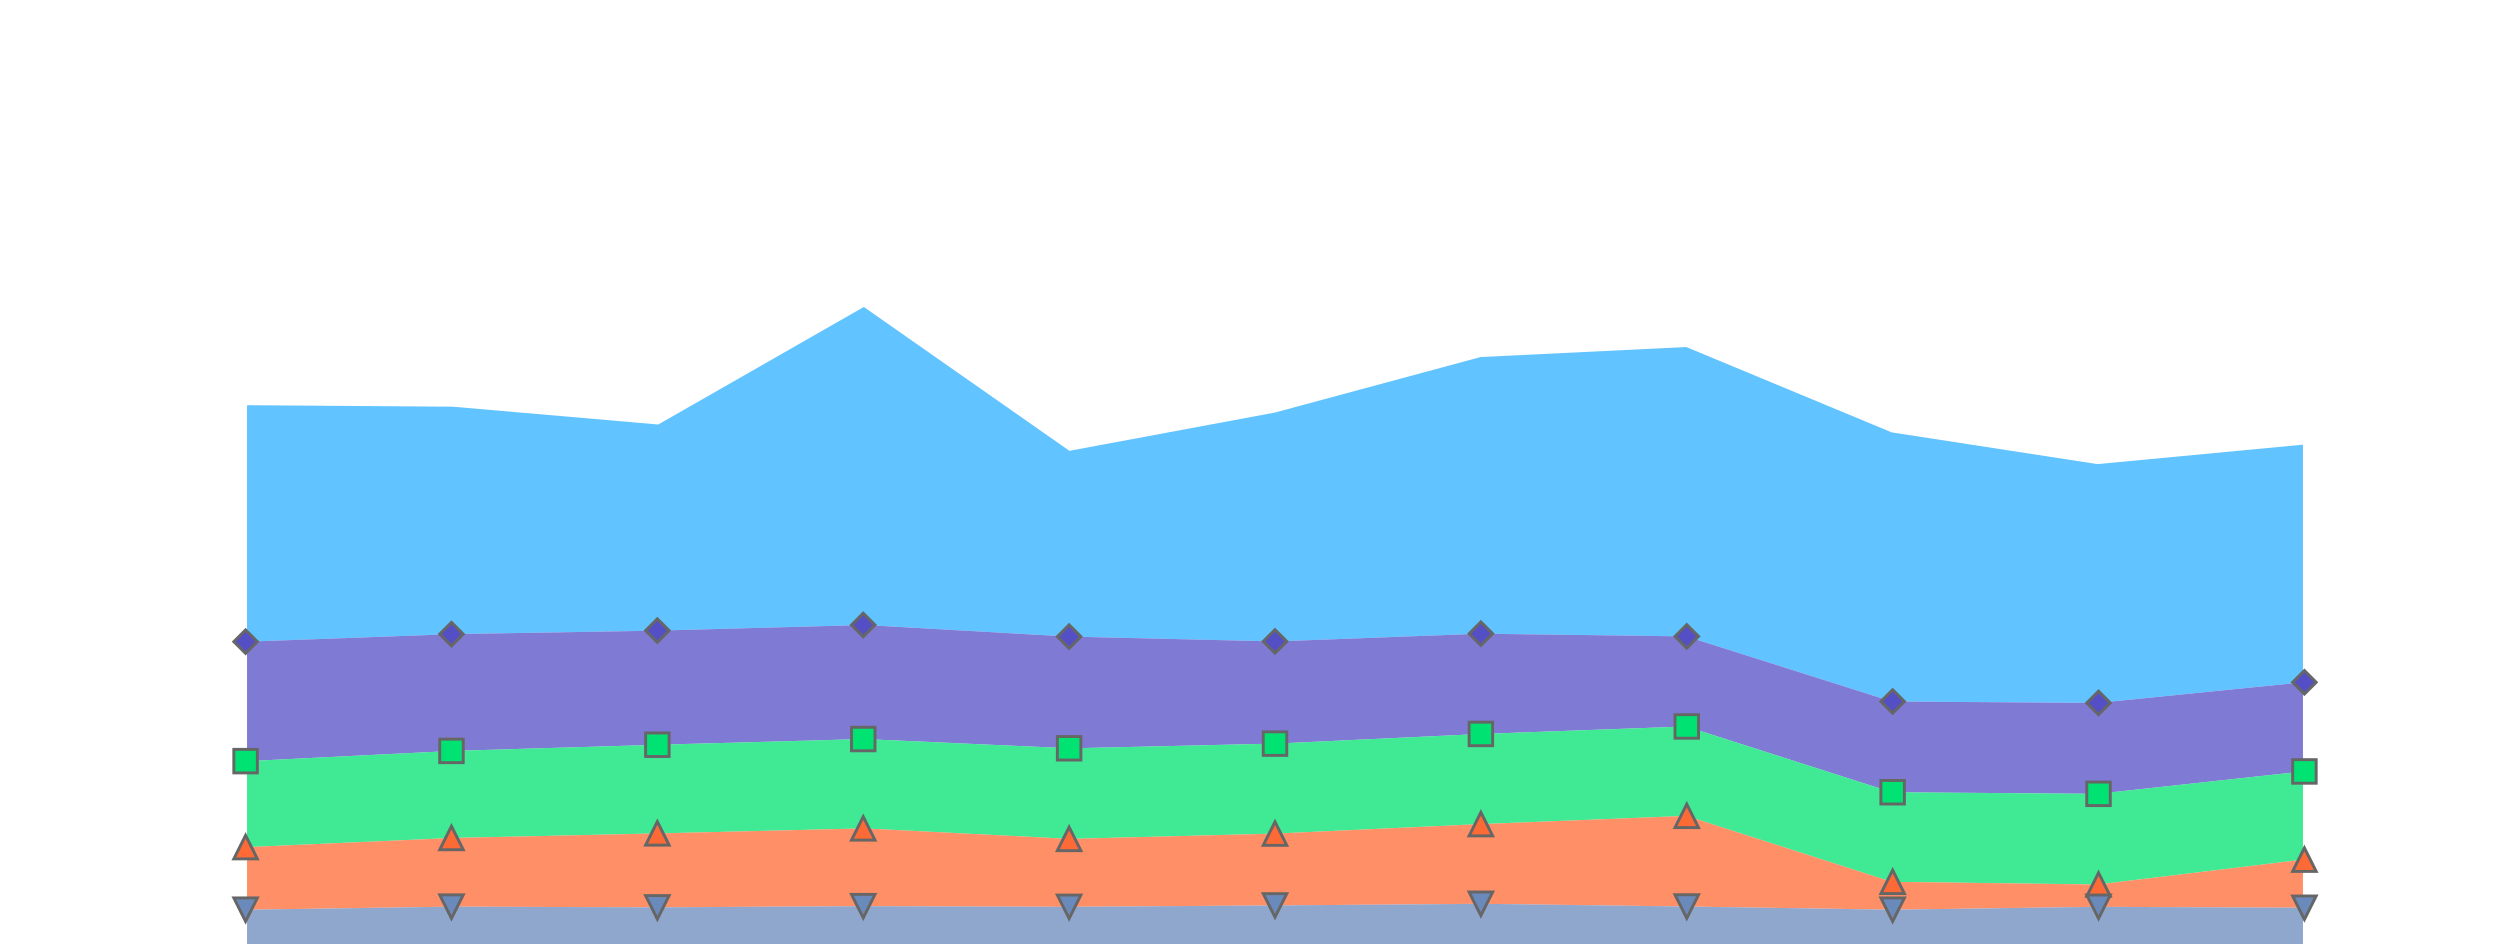 <?xml version='1.0' encoding='UTF-8'?>
<svg xmlns="http://www.w3.org/2000/svg" width="900" height="340" viewBox="0,0,850,300" id="svg">
  <style>.st0 {pointer-events: none; fill:#2caffe;}
.st1 {fill:none;}
.st2 {fill:#2caffe;}
.st3 {fill:#2caffe; stroke:#666666;}
.st4 {pointer-events: none; fill:#544fc5;}
.st5 {fill:#544fc5;}
.st6 {fill:#544fc5; stroke:#666666;}
.st7 {pointer-events: none; fill:#00e272;}
.st8 {fill:#00e272;}
.st9 {fill:#00e272; stroke:#666666;}
.st10 {pointer-events: none; fill:#fe6a35;}
.st11 {fill:#fe6a35;}
.st12 {fill:#fe6a35; stroke:#666666;}
.st13 {pointer-events: none; fill:#6b8abc;}
.st14 {fill:#6b8abc;}
.st15 {fill:#6b8abc; stroke:#666666;}</style>
  <g class="highcharts-series highcharts-series-0 highcharts-area-series highcharts-color-0" data-z-index="0.1" transform="translate(77,68) scale(1 1)" clip-path="url(#highcharts-4v2vbvl-27-)" aria-hidden="true">
    <path d="M 6.99 59.213 L 76.892 59.717 L 146.794 65.78 L 216.696 25.813 L 286.598 74.722 L 356.5 61.704 L 426.402 42.841 L 496.304 39.427 L 566.206 68.465 L 636.108 79.242 L 706.01 72.627 L 706.01 153.43 L 636.108 160.435 L 566.206 159.955 L 496.304 137.817 L 426.402 136.9 L 356.5 139.531 L 286.598 137.89 L 216.696 133.936 L 146.794 135.843 L 76.892 137.046 L 6.99 139.61 Z" data-z-index="0" fill-opacity="0.75" class="st0"/>
    <path d="M 6.99 59.213 L 76.892 59.717 L 146.794 65.78 L 216.696 25.813 L 286.598 74.722 L 356.5 61.704 L 426.402 42.841 L 496.304 39.427 L 566.206 68.465 L 636.108 79.242 L 706.01 72.627" class="st1">
        </path>
    <path d="M 6.99 59.213 L 76.892 59.717 L 146.794 65.78 L 216.696 25.813 L 286.598 74.722 L 356.5 61.704 L 426.402 42.841 L 496.304 39.427 L 566.206 68.465 L 636.108 79.242 L 706.01 72.627" data-z-index="2" class="st1"/>
  </g>
  <g data-z-index="0.1" transform="translate(77,68) scale(1 1)" clip-path="none">
    <path d="M 566.5 68.465 A 0 0 0 1 1 566.5 68.465 Z" class="st2" data-z-index="-1" fill-opacity="0.25" visibility="hidden"/>
    <path d="M 6.5 63.213 A 4 4 0 1 1 6.5 63.213 Z" class="st3" aria-label="x, 2012, 13,234. Ocean transport."/>
    <path d="M 76.5 63.717 A 4 4 0 1 1 76.5 63.717 Z" class="st3" aria-label="x, 2013, 12,729. Ocean transport."/>
    <path d="M 146.5 69.78 A 4 4 0 1 1 146.5 69.78 Z" class="st3" aria-label="x, 2014, 11,533. Ocean transport."/>
    <path d="M 216.5 29.813 A 4 4 0 1 1 216.5 29.813 Z" class="st3" aria-label="x, 2015, 17,798. Ocean transport."/>
    <path d="M 286.5 78.722 A 4 4 0 1 1 286.5 78.722 Z" class="st3" aria-label="x, 2016, 10,398. Ocean transport."/>
    <path d="M 356.5 65.704 A 4 4 0 1 1 356.5 65.704 Z" class="st3" aria-label="x, 2017, 12,811. Ocean transport."/>
    <path d="M 426.5 46.841 A 4 4 0 1 1 426.5 46.841 Z" class="st3" aria-label="x, 2018, 15,483. Ocean transport."/>
    <path d="M 496.5 43.427 A 4 4 0 1 1 496.5 43.427 Z" class="st3" aria-label="x, 2019, 16,196. Ocean transport."/>
    <path d="M 566.5 72.465 A 4 4 0 1 1 566.5 72.465 Z" class="st3" aria-label="x, 2020, 15,060. Ocean transport.">
        </path>
    <path d="M 636.5 83.242 A 4 4 0 1 1 636.5 83.242 Z" class="st3" aria-label="x, 2021, 13,365. Ocean transport.">
        </path>
    <path d="M 706.5 76.627 A 4 4 0 1 1 706.5 76.627 Z" class="st3" aria-label="x, 2022, 13,301. Ocean transport.">
        </path>
  </g>
  <g class="highcharts-series highcharts-series-1 highcharts-area-series highcharts-color-1" data-z-index="0.1" transform="translate(77,68) scale(1 1)" clip-path="url(#highcharts-4v2vbvl-27-)" aria-hidden="true">
    <path d="M 6.99 139.61 L 76.892 137.046 L 146.794 135.843 L 216.696 133.936 L 286.598 137.89 L 356.5 139.531 L 426.402 136.9 L 496.304 137.817 L 566.206 159.955 L 636.108 160.435 L 706.01 153.43 L 706.01 183.732 L 636.108 191.344 L 566.206 190.81 L 496.304 168.435 L 426.402 170.987 L 356.5 174.274 L 286.598 175.865 L 216.696 172.718 L 146.794 174.656 L 76.892 176.752 L 6.99 180.227 Z" data-z-index="0" fill-opacity="0.75" class="st4"/>
    <path d="M 6.99 139.61 L 76.892 137.046 L 146.794 135.843 L 216.696 133.936 L 286.598 137.89 L 356.5 139.531 L 426.402 136.9 L 496.304 137.817 L 566.206 159.955 L 636.108 160.435 L 706.01 153.43" class="st1">
        </path>
    <path d="M 6.99 139.61 L 76.892 137.046 L 146.794 135.843 L 216.696 133.936 L 286.598 137.89 L 356.5 139.531 L 426.402 136.9 L 496.304 137.817 L 566.206 159.955 L 636.108 160.435 L 706.01 153.43" data-z-index="2" class="st1"/>
  </g>
  <g class="highcharts-markers highcharts-series-1 highcharts-area-series highcharts-color-1 highcharts-tracker" data-z-index="0.1" transform="translate(77,68) scale(1 1)" clip-path="none" aria-hidden="false" role="region" tabindex="-1" aria-label="Households, series 2 of 5 with 11 data points.">
    <path d="M 566.5 159.955 A 0 0 0 1 1 566.5 159.955 Z" class="st5" data-z-index="-1" fill-opacity="0.25" visibility="hidden"/>
    <path d="M 6.5 135.61 L 10.5 139.61 L 6.5 143.61 L 2.5 139.61 Z" class="st6" aria-label="x, 2012, 6,686. Households."/>
    <path d="M 76.5 133.046 L 80.5 137.046 L 76.5 141.046 L 72.5 137.046 Z" class="st6" aria-label="x, 2013, 6,536. Households."/>
    <path d="M 146.5 131.843 L 150.5 135.843 L 146.5 139.843 L 142.5 135.843 Z" class="st6" aria-label="x, 2014, 6,389. Households."/>
    <path d="M 216.5 129.936 L 220.5 133.936 L 216.5 137.936 L 212.5 133.936 Z" class="st6" aria-label="x, 2015, 6,384. Households."/>
    <path d="M 286.5 133.89 L 290.5 137.89 L 286.5 141.89 L 282.5 137.89 Z" class="st6" aria-label="x, 2016, 6,251. Households."/>
    <path d="M 356.5 135.531 L 360.5 139.531 L 356.5 143.531 L 352.5 139.531 Z" class="st6" aria-label="x, 2017, 5,719. Households."/>
    <path d="M 426.5 132.9 L 430.5 136.9 L 426.5 140.9 L 422.5 136.9 Z" class="st6" aria-label="x, 2018, 5,611. Households."/>
    <path d="M 496.5 133.817 L 500.5 137.817 L 496.5 141.817 L 492.5 137.817 Z" class="st6" aria-label="x, 2019, 5,040. Households."/>
    <path d="M 566.5 155.955 L 570.5 159.955 L 566.5 163.955 L 562.5 159.955 Z" class="st6" aria-label="x, 2020, 5,079. Households."/>
    <path d="M 636.5 156.435 L 640.5 160.435 L 636.5 164.435 L 632.5 160.435 Z" class="st6" aria-label="x, 2021, 5,088. Households."/>
    <path d="M 706.5 149.43 L 710.5 153.43 L 706.5 157.43 L 702.5 153.43 Z" class="st6" aria-label="x, 2022, 4,988. Households."/>
  </g>
  <g class="highcharts-series highcharts-series-2 highcharts-area-series " data-z-index="0.1" transform="translate(77,68) scale(1 1)" clip-path="url(#highcharts-4v2vbvl-27-)" aria-hidden="true">
    <path d="M 6.99 180.227 L 76.892 176.752 L 146.794 174.656 L 216.696 172.718 L 286.598 175.865 L 356.5 174.274 L 426.402 170.987 L 496.304 168.435 L 566.206 190.81 L 636.108 191.344 L 706.01 183.732 L 706.01 213.712 L 636.108 222.181 L 566.206 221.276 L 496.304 198.835 L 426.402 201.635 L 356.5 204.861 L 286.598 206.665 L 216.696 203.099 L 146.794 204.794 L 76.892 206.35 L 6.99 209.46 Z" data-z-index="0" fill-opacity="0.75" class="st7"/>
    <path d="M 6.99 180.227 L 76.892 176.752 L 146.794 174.656 L 216.696 172.718 L 286.598 175.865 L 356.5 174.274 L 426.402 170.987 L 496.304 168.435 L 566.206 190.81 L 636.108 191.344 L 706.01 183.732" class="st1">
        </path>
    <path d="M 6.99 180.227 L 76.892 176.752 L 146.794 174.656 L 216.696 172.718 L 286.598 175.865 L 356.5 174.274 L 426.402 170.987 L 496.304 168.435 L 566.206 190.81 L 636.108 191.344 L 706.01 183.732" data-z-index="2" class="st1"/>
  </g>
  <g class="highcharts-markers highcharts-series-2 highcharts-area-series  highcharts-tracker" data-z-index="0.1" transform="translate(77,68) scale(1 1)" clip-path="none" aria-hidden="false" role="region" tabindex="-1" aria-label="Agriculture and hunting, series 3 of 5 with 11 data points.">
    <path d="M 566.5 190.81 A 0 0 0 1 1 566.5 190.81 Z" class="st8" data-z-index="-1" fill-opacity="0.25" visibility="hidden"/>
    <path d="M 2.5 176.227 L 10.5 176.227 L 10.5 184.227 L 2.5 184.227 Z" aria-label="x, 2012, 4,812. Agriculture and hunting." class="st9"/>
    <path d="M 72.5 172.752 L 80.5 172.752 L 80.5 180.752 L 72.5 180.752 Z" aria-label="x, 2013, 4,872. Agriculture and hunting." class="st9"/>
    <path d="M 142.5 170.656 L 150.5 170.656 L 150.5 178.656 L 142.5 178.656 Z" aria-label="x, 2014, 4,961. Agriculture and hunting." class="st9"/>
    <path d="M 212.5 168.718 L 220.5 168.718 L 220.5 176.718 L 212.5 176.718 Z" aria-label="x, 2015, 5,001. Agriculture and hunting." class="st9"/>
    <path d="M 282.5 171.865 L 290.5 171.865 L 290.5 179.865 L 282.5 179.865 Z" aria-label="x, 2016, 5,070. Agriculture and hunting." class="st9"/>
    <path d="M 352.5 170.274 L 360.5 170.274 L 360.5 178.274 L 352.5 178.274 Z" aria-label="x, 2017, 5,035. Agriculture and hunting." class="st9"/>
    <path d="M 422.5 166.987 L 430.5 166.987 L 430.5 174.987 L 422.5 174.987 Z" aria-label="x, 2018, 5,045. Agriculture and hunting." class="st9"/>
    <path d="M 492.5 164.435 L 500.5 164.435 L 500.5 172.435 L 492.5 172.435 Z" aria-label="x, 2019, 5,004. Agriculture and hunting." class="st9"/>
    <path d="M 562.5 186.81 L 570.5 186.81 L 570.5 194.81 L 562.5 194.81 Z" aria-label="x, 2020, 5,015. Agriculture and hunting." class="st9"/>
    <path d="M 632.5 187.344 L 640.5 187.344 L 640.5 195.344 L 632.5 195.344 Z" aria-label="x, 2021, 5,076. Agriculture and hunting." class="st9"/>
    <path d="M 702.5 179.732 L 710.5 179.732 L 710.5 187.732 L 702.5 187.732 Z" aria-label="x, 2022, 4,935. Agriculture and hunting." class="st9"/>
  </g>
  <g class="highcharts-series highcharts-series-3 highcharts-area-series highcharts-color-3" data-z-index="0.1" transform="translate(77,68) scale(1 1)" clip-path="url(#highcharts-4v2vbvl-27-)" aria-hidden="true">
    <path d="M 6.99 209.46 L 76.892 206.35 L 146.794 204.794 L 216.696 203.099 L 286.598 206.665 L 356.5 204.861 L 426.402 201.635 L 496.304 198.835 L 566.206 221.276 L 636.108 222.181 L 706.01 213.712 L 706.01 230.078 L 636.108 229.756 L 566.206 230.741 L 496.304 229.659 L 426.402 228.736 L 356.5 229.283 L 286.598 229.763 L 216.696 229.532 L 146.794 229.939 L 76.892 229.702 L 6.99 230.735 Z" data-z-index="0" fill-opacity="0.75" class="st10"/>
    <path d="M 6.99 209.46 L 76.892 206.35 L 146.794 204.794 L 216.696 203.099 L 286.598 206.665 L 356.5 204.861 L 426.402 201.635 L 496.304 198.835 L 566.206 221.276 L 636.108 222.181 L 706.01 213.712" class="st1">
        </path>
    <path d="M 6.99 209.46 L 76.892 206.35 L 146.794 204.794 L 216.696 203.099 L 286.598 206.665 L 356.5 204.861 L 426.402 201.635 L 496.304 198.835 L 566.206 221.276 L 636.108 222.181 L 706.01 213.712" data-z-index="2" class="st1"/>
  </g>
  <g data-z-index="0.1" transform="translate(77,68) scale(1 1)">
    <path d="M 566.5 221.276 A 0 0 0 1 1 566.5 221.276 Z" class="st11" data-z-index="-1" fill-opacity="0.25" visibility="hidden"/>
    <path d="M 6.5 205.46 L 10.5 213.46 L 2.5 213.46 Z" class="st12" aria-label="x, 2012, 3,502. Air transport."/>
    <path d="M 76.5 202.35 L 80.5 210.35 L 72.5 210.35 Z" class="st12" aria-label="x, 2013, 3,844. Air transport."/>
    <path d="M 146.5 200.794 L 150.5 208.794 L 142.5 208.794 Z" class="st12" aria-label="x, 2014, 4,139. Air transport."/>
    <path d="M 216.5 199.099 L 220.5 207.099 L 212.5 207.099 Z" class="st12" aria-label="x, 2015, 4,351. Air transport."/>
    <path d="M 286.5 202.665 L 290.5 210.665 L 282.5 210.665 Z" class="st12" aria-label="x, 2016, 3,802. Air transport."/>
    <path d="M 356.5 200.861 L 360.5 208.861 L 352.5 208.861 Z" class="st12" aria-label="x, 2017, 4,020. Air transport."/>
    <path d="M 426.5 197.635 L 430.5 205.635 L 422.5 205.635 Z" class="st12" aria-label="x, 2018, 4,461. Air transport."/>
    <path d="M 496.5 194.835 L 500.5 202.835 L 492.5 202.835 Z" class="st12" aria-label="x, 2019, 5,074. Air transport."/>
    <path d="M 566.5 217.276 L 570.5 225.276 L 562.5 225.276 Z" class="st12" aria-label="x, 2020, 1,558. Air transport."/>
    <path d="M 636.5 218.181 L 640.5 226.181 L 632.5 226.181 Z" class="st12" aria-label="x, 2021, 1,247. Air transport."/>
    <path d="M 706.5 209.712 L 710.5 217.712 L 702.5 217.712 Z" class="st12" aria-label="x, 2022, 2,694. Air transport."/>
  </g>
  <g class="highcharts-series highcharts-series-4 highcharts-area-series highcharts-color-4" data-z-index="0.1" transform="translate(77,68) scale(1 1)" clip-path="url(#highcharts-4v2vbvl-27-)" aria-hidden="true">
    <path d="M 6.99 230.735 L 76.892 229.702 L 146.794 229.939 L 216.696 229.532 L 286.598 229.763 L 356.5 229.283 L 426.402 228.736 L 496.304 229.659 L 566.206 230.741 L 636.108 229.756 L 706.01 230.078 L 706.01 243 L 636.108 243 L 566.206 243 L 496.304 243 L 426.402 243 L 356.5 243 L 286.598 243 L 216.696 243 L 146.794 243 L 76.892 243 L 6.99 243 Z" data-z-index="0" fill-opacity="0.75" class="st13"/>
    <path d="M 6.99 230.735 L 76.892 229.702 L 146.794 229.939 L 216.696 229.532 L 286.598 229.763 L 356.5 229.283 L 426.402 228.736 L 496.304 229.659 L 566.206 230.741 L 636.108 229.756 L 706.01 230.078" class="st1">
        </path>
    <path d="M 6.99 230.735 L 76.892 229.702 L 146.794 229.939 L 216.696 229.532 L 286.598 229.763 L 356.5 229.283 L 426.402 228.736 L 496.304 229.659 L 566.206 230.741 L 636.108 229.756 L 706.01 230.078" data-z-index="2" class="st1"/>
  </g>
  <g data-z-index="0.1" transform="translate(77,68) scale(1 1)">
    <path d="M 566.5 230.741 A 0 0 0 1 1 566.5 230.741 Z" class="st14" data-z-index="-1" fill-opacity="0.25" visibility="hidden"/>
    <path d="M 2.5 226.735 L 10.5 226.735 L 6.5 234.735 Z" aria-label="x, 2012, 2,019. Construction." class="st15"/>
    <path d="M 72.5 225.702 L 80.5 225.702 L 76.5 233.702 Z" aria-label="x, 2013, 2,189. Construction." class="st15"/>
    <path d="M 142.5 225.939 L 150.5 225.939 L 146.5 233.939 Z" aria-label="x, 2014, 2,150. Construction." class="st15"/>
    <path d="M 212.5 225.532 L 220.5 225.532 L 216.5 233.532 Z" aria-label="x, 2015, 2,217. Construction." class="st15"/>
    <path d="M 282.5 225.763 L 290.5 225.763 L 286.5 233.763 Z" aria-label="x, 2016, 2,179. Construction." class="st15"/>
    <path d="M 352.5 225.283 L 360.5 225.283 L 356.5 233.283 Z" aria-label="x, 2017, 2,258. Construction." class="st15"/>
    <path d="M 422.5 224.736 L 430.5 224.736 L 426.5 232.736 Z" aria-label="x, 2018, 2,348. Construction." class="st15"/>
    <path d="M 492.5 225.659 L 500.5 225.659 L 496.5 233.659 Z" aria-label="x, 2019, 2,196. Construction." class="st15"/>
    <path d="M 562.5 226.741 L 570.5 226.741 L 566.5 234.741 Z" aria-label="x, 2020, 2,018. Construction." class="st15"/>
    <path d="M 632.5 225.756 L 640.5 225.756 L 636.5 233.756 Z" aria-label="x, 2021, 2,180. Construction." class="st15"/>
    <path d="M 702.5 226.078 L 710.5 226.078 L 706.5 234.078 Z" class="st15"/>
  </g>
</svg>
